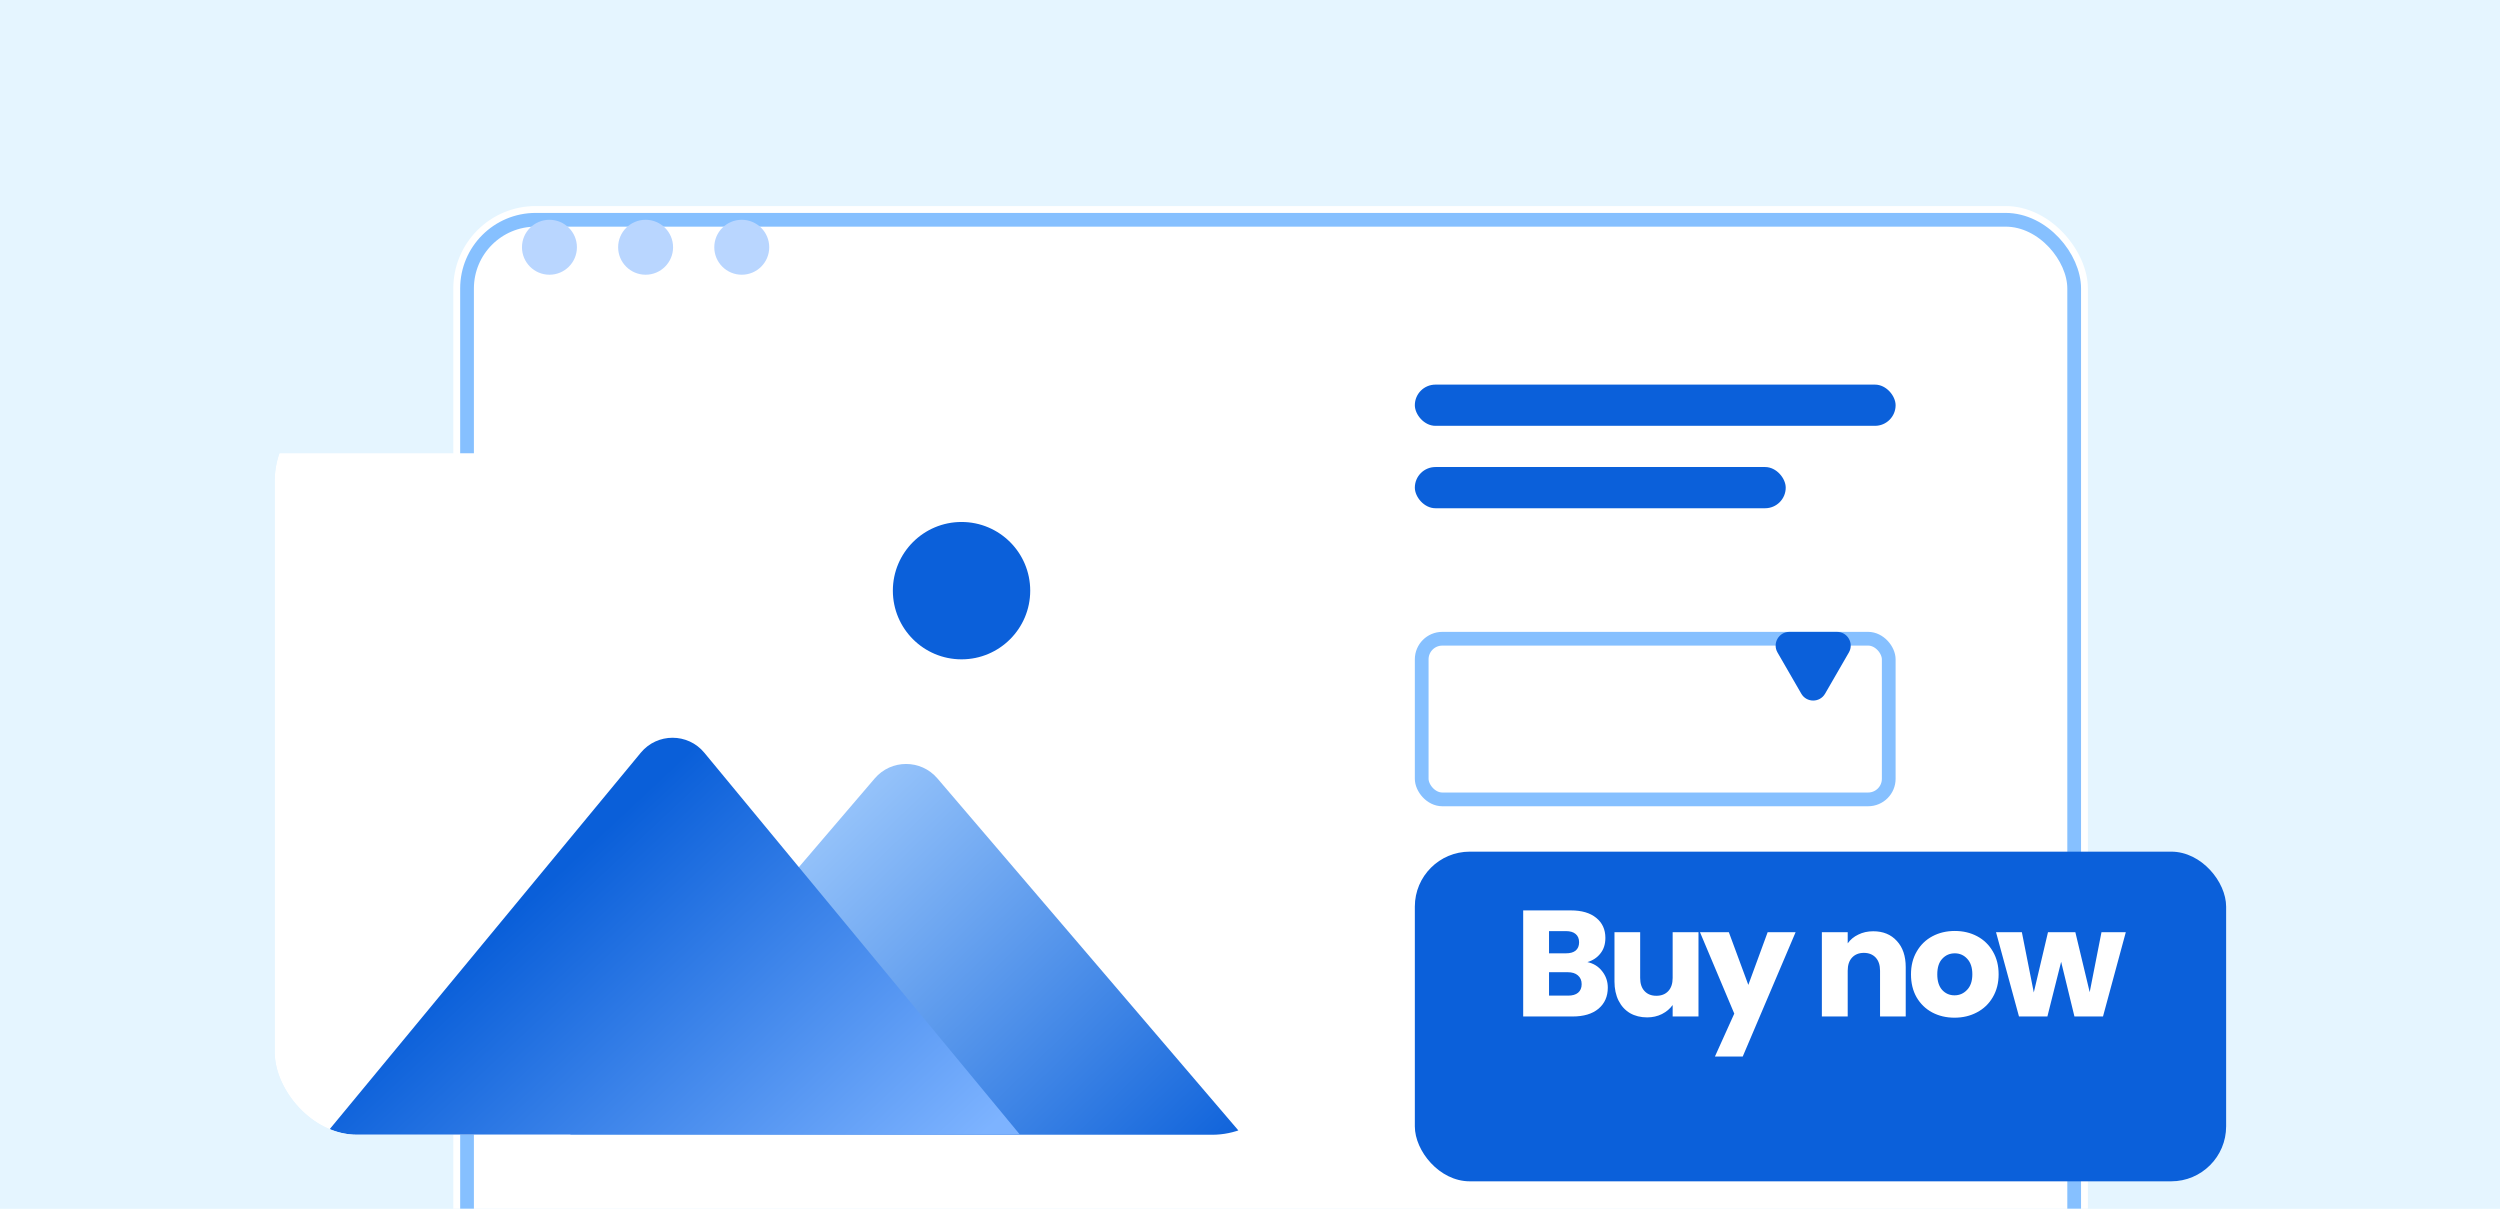 <svg width="182" height="88" viewBox="0 0 182 88" fill="none" xmlns="http://www.w3.org/2000/svg">
<g clip-path="url(#clip0_561_4471)">
<rect width="182" height="88" fill="#E5F5FF"/>
<g filter="url(#filter0_d_561_4471)">
<rect x="33" y="11" width="119" height="95.919" rx="6" fill="white"/>
<rect x="34" y="12" width="117" height="93.919" rx="5" stroke="#86C0FF" strokeWidth="2"/>
</g>
<rect x="103" y="34" width="27" height="3" rx="1.5" fill="#0B60DA"/>
<rect x="103" y="28" width="35" height="3" rx="1.5" fill="#0B60DA"/>
<g filter="url(#filter1_d_561_4471)">
<g clip-path="url(#clip1_561_4471)">
<g filter="url(#filter2_d_561_4471)">
<rect x="20" y="25" width="72" height="52" fill="white"/>
</g>
<path d="M63.682 52.667C64.879 51.267 67.045 51.267 68.242 52.667L95.073 84.05C96.737 85.997 95.353 89 92.792 89H39.132C36.57 89 35.187 85.997 36.851 84.05L63.682 52.667Z" fill="url(#paint0_linear_561_4471)"/>
<g filter="url(#filter3_d_561_4471)">
<path d="M42.649 46.798C43.849 45.346 46.075 45.346 47.274 46.798L72.513 77.339C74.13 79.295 72.739 82.25 70.201 82.25H19.723C17.185 82.25 15.794 79.295 17.41 77.339L42.649 46.798Z" fill="url(#paint1_linear_561_4471)"/>
</g>
<circle cx="70" cy="39" r="5" fill="#0B60DA"/>
</g>
</g>
<circle cx="40" cy="18" r="2" fill="#B9D6FF"/>
<circle cx="47" cy="18" r="2" fill="#B9D6FF"/>
<circle cx="54" cy="18" r="2" fill="#B9D6FF"/>
<g filter="url(#filter4_d_561_4471)">
<rect x="103" y="42" width="35" height="12.695" rx="2" fill="white"/>
<rect x="103.5" y="42.5" width="34" height="11.695" rx="1.5" stroke="#86C0FF"/>
</g>
<path d="M132.866 50.5C132.481 51.167 131.519 51.167 131.134 50.5L129.402 47.5C129.017 46.833 129.498 46 130.268 46L133.732 46C134.502 46 134.983 46.833 134.598 47.5L132.866 50.5Z" fill="#0B60DA"/>
<g filter="url(#filter5_d_561_4471)">
<rect x="103" y="58" width="59.062" height="24" rx="4" fill="#0B60DA"/>
</g>
<path d="M115.563 70.04C116.01 70.135 116.369 70.359 116.641 70.711C116.912 71.056 117.048 71.452 117.048 71.899C117.048 72.544 116.82 73.058 116.366 73.439C115.918 73.813 115.291 74 114.485 74H110.888V66.278H114.364C115.148 66.278 115.761 66.458 116.201 66.817C116.648 67.176 116.872 67.664 116.872 68.28C116.872 68.735 116.751 69.112 116.509 69.413C116.274 69.714 115.959 69.923 115.563 70.04ZM112.769 69.402H114.001C114.309 69.402 114.543 69.336 114.705 69.204C114.873 69.065 114.958 68.863 114.958 68.599C114.958 68.335 114.873 68.133 114.705 67.994C114.543 67.855 114.309 67.785 114.001 67.785H112.769V69.402ZM114.155 72.482C114.47 72.482 114.712 72.412 114.881 72.273C115.057 72.126 115.145 71.917 115.145 71.646C115.145 71.375 115.053 71.162 114.87 71.008C114.694 70.854 114.448 70.777 114.133 70.777H112.769V72.482H114.155ZM123.65 67.862V74H121.769V73.164C121.578 73.435 121.318 73.655 120.988 73.824C120.665 73.985 120.306 74.066 119.91 74.066C119.44 74.066 119.026 73.963 118.667 73.758C118.307 73.545 118.029 73.241 117.831 72.845C117.633 72.449 117.534 71.983 117.534 71.448V67.862H119.404V71.195C119.404 71.606 119.51 71.925 119.723 72.152C119.935 72.379 120.221 72.493 120.581 72.493C120.947 72.493 121.237 72.379 121.45 72.152C121.662 71.925 121.769 71.606 121.769 71.195V67.862H123.65ZM130.721 67.862L126.871 76.915H124.847L126.255 73.791L123.758 67.862H125.859L127.278 71.701L128.686 67.862H130.721ZM136.372 67.796C137.091 67.796 137.663 68.031 138.088 68.5C138.521 68.962 138.737 69.6 138.737 70.414V74H136.867V70.667C136.867 70.256 136.761 69.937 136.548 69.71C136.335 69.483 136.049 69.369 135.69 69.369C135.331 69.369 135.045 69.483 134.832 69.71C134.619 69.937 134.513 70.256 134.513 70.667V74H132.632V67.862H134.513V68.676C134.704 68.405 134.96 68.192 135.283 68.038C135.606 67.877 135.969 67.796 136.372 67.796ZM142.288 74.088C141.687 74.088 141.144 73.96 140.66 73.703C140.183 73.446 139.806 73.08 139.527 72.603C139.256 72.126 139.12 71.569 139.12 70.931C139.12 70.3 139.259 69.747 139.538 69.27C139.817 68.786 140.198 68.416 140.682 68.159C141.166 67.902 141.709 67.774 142.31 67.774C142.911 67.774 143.454 67.902 143.938 68.159C144.422 68.416 144.803 68.786 145.082 69.27C145.361 69.747 145.5 70.3 145.5 70.931C145.5 71.562 145.357 72.119 145.071 72.603C144.792 73.08 144.407 73.446 143.916 73.703C143.432 73.96 142.889 74.088 142.288 74.088ZM142.288 72.46C142.647 72.46 142.952 72.328 143.201 72.064C143.458 71.8 143.586 71.422 143.586 70.931C143.586 70.44 143.461 70.062 143.212 69.798C142.97 69.534 142.669 69.402 142.31 69.402C141.943 69.402 141.639 69.534 141.397 69.798C141.155 70.055 141.034 70.432 141.034 70.931C141.034 71.422 141.151 71.8 141.386 72.064C141.628 72.328 141.929 72.46 142.288 72.46ZM154.759 67.862L153.098 74H151.019L150.051 70.018L149.05 74H146.982L145.31 67.862H147.191L148.06 72.251L149.094 67.862H151.085L152.13 72.229L152.988 67.862H154.759Z" fill="white"/>
</g>
<defs>
<filter id="filter0_d_561_4471" x="1" y="-17" width="183" height="159.92" filterUnits="userSpaceOnUse" colorInterpolationFilters="sRGB">
<feFlood floodOpacity="0" result="BackgroundImageFix"/>
<feColorMatrix in="SourceAlpha" type="matrix" values="0 0 0 0 0 0 0 0 0 0 0 0 0 0 0 0 0 0 127 0" result="hardAlpha"/>
<feOffset dy="4"/>
<feGaussianBlur stdDeviation="16"/>
<feComposite in2="hardAlpha" operator="out"/>
<feColorMatrix type="matrix" values="0 0 0 0 0.533 0 0 0 0 0.533 0 0 0 0 0.533 0 0 0 0.2 0"/>
<feBlend mode="normal" in2="BackgroundImageFix" result="effect1_dropShadow_561_4471"/>
<feBlend mode="normal" in="SourceGraphic" in2="effect1_dropShadow_561_4471" result="shape"/>
</filter>
<filter id="filter1_d_561_4471" x="-12" y="-3" width="138.23" height="117.611" filterUnits="userSpaceOnUse" colorInterpolationFilters="sRGB">
<feFlood floodOpacity="0" result="BackgroundImageFix"/>
<feColorMatrix in="SourceAlpha" type="matrix" values="0 0 0 0 0 0 0 0 0 0 0 0 0 0 0 0 0 0 127 0" result="hardAlpha"/>
<feOffset dy="4"/>
<feGaussianBlur stdDeviation="16"/>
<feComposite in2="hardAlpha" operator="out"/>
<feColorMatrix type="matrix" values="0 0 0 0 0.533 0 0 0 0 0.533 0 0 0 0 0.533 0 0 0 0.2 0"/>
<feBlend mode="normal" in2="BackgroundImageFix" result="effect1_dropShadow_561_4471"/>
<feBlend mode="normal" in="SourceGraphic" in2="effect1_dropShadow_561_4471" result="shape"/>
</filter>
<filter id="filter2_d_561_4471" x="10" y="19" width="92" height="72" filterUnits="userSpaceOnUse" colorInterpolationFilters="sRGB">
<feFlood floodOpacity="0" result="BackgroundImageFix"/>
<feColorMatrix in="SourceAlpha" type="matrix" values="0 0 0 0 0 0 0 0 0 0 0 0 0 0 0 0 0 0 127 0" result="hardAlpha"/>
<feOffset dy="4"/>
<feGaussianBlur stdDeviation="5"/>
<feComposite in2="hardAlpha" operator="out"/>
<feColorMatrix type="matrix" values="0 0 0 0 0 0 0 0 0 0 0 0 0 0 0 0 0 0 0.1 0"/>
<feBlend mode="normal" in2="BackgroundImageFix" result="effect1_dropShadow_561_4471"/>
<feBlend mode="normal" in="SourceGraphic" in2="effect1_dropShadow_561_4471" result="shape"/>
</filter>
<filter id="filter3_d_561_4471" x="8.718" y="37.709" width="80.488" height="60.541" filterUnits="userSpaceOnUse" colorInterpolationFilters="sRGB">
<feFlood floodOpacity="0" result="BackgroundImageFix"/>
<feColorMatrix in="SourceAlpha" type="matrix" values="0 0 0 0 0 0 0 0 0 0 0 0 0 0 0 0 0 0 127 0" result="hardAlpha"/>
<feOffset dx="4" dy="4"/>
<feGaussianBlur stdDeviation="6"/>
<feComposite in2="hardAlpha" operator="out"/>
<feColorMatrix type="matrix" values="0 0 0 0 0.258 0 0 0 0 0.258 0 0 0 0 0.258 0 0 0 0.25 0"/>
<feBlend mode="normal" in2="BackgroundImageFix" result="effect1_dropShadow_561_4471"/>
<feBlend mode="normal" in="SourceGraphic" in2="effect1_dropShadow_561_4471" result="shape"/>
</filter>
<filter id="filter4_d_561_4471" x="93" y="36" width="55" height="32.695" filterUnits="userSpaceOnUse" colorInterpolationFilters="sRGB">
<feFlood floodOpacity="0" result="BackgroundImageFix"/>
<feColorMatrix in="SourceAlpha" type="matrix" values="0 0 0 0 0 0 0 0 0 0 0 0 0 0 0 0 0 0 127 0" result="hardAlpha"/>
<feOffset dy="4"/>
<feGaussianBlur stdDeviation="5"/>
<feComposite in2="hardAlpha" operator="out"/>
<feColorMatrix type="matrix" values="0 0 0 0 0 0 0 0 0 0 0 0 0 0 0 0 0 0 0.1 0"/>
<feBlend mode="normal" in2="BackgroundImageFix" result="effect1_dropShadow_561_4471"/>
<feBlend mode="normal" in="SourceGraphic" in2="effect1_dropShadow_561_4471" result="shape"/>
</filter>
<filter id="filter5_d_561_4471" x="93" y="52" width="79.062" height="44" filterUnits="userSpaceOnUse" colorInterpolationFilters="sRGB">
<feFlood floodOpacity="0" result="BackgroundImageFix"/>
<feColorMatrix in="SourceAlpha" type="matrix" values="0 0 0 0 0 0 0 0 0 0 0 0 0 0 0 0 0 0 127 0" result="hardAlpha"/>
<feOffset dy="4"/>
<feGaussianBlur stdDeviation="5"/>
<feComposite in2="hardAlpha" operator="out"/>
<feColorMatrix type="matrix" values="0 0 0 0 0 0 0 0 0 0 0 0 0 0 0 0 0 0 0.1 0"/>
<feBlend mode="normal" in2="BackgroundImageFix" result="effect1_dropShadow_561_4471"/>
<feBlend mode="normal" in="SourceGraphic" in2="effect1_dropShadow_561_4471" result="shape"/>
</filter>
<linearGradient id="paint0_linear_561_4471" x1="56.506" y1="52" x2="87.161" y2="83.734" gradientUnits="userSpaceOnUse">
<stop stop-color="#A9D1FF"/>
<stop offset="1" stop-color="#0A5FD9"/>
</linearGradient>
<linearGradient id="paint1_linear_561_4471" x1="22.534" y1="53.233" x2="54.189" y2="87.094" gradientUnits="userSpaceOnUse">
<stop offset="0.244" stop-color="#0A5FD9"/>
<stop offset="1" stop-color="#7DB3FF"/>
</linearGradient>
<clipPath id="clip0_561_4471">
<rect width="182" height="88" fill="white"/>
</clipPath>
<clipPath id="clip1_561_4471">
<rect x="20" y="25" width="74.231" height="53.611" rx="6" fill="white"/>
</clipPath>
</defs>
</svg>
